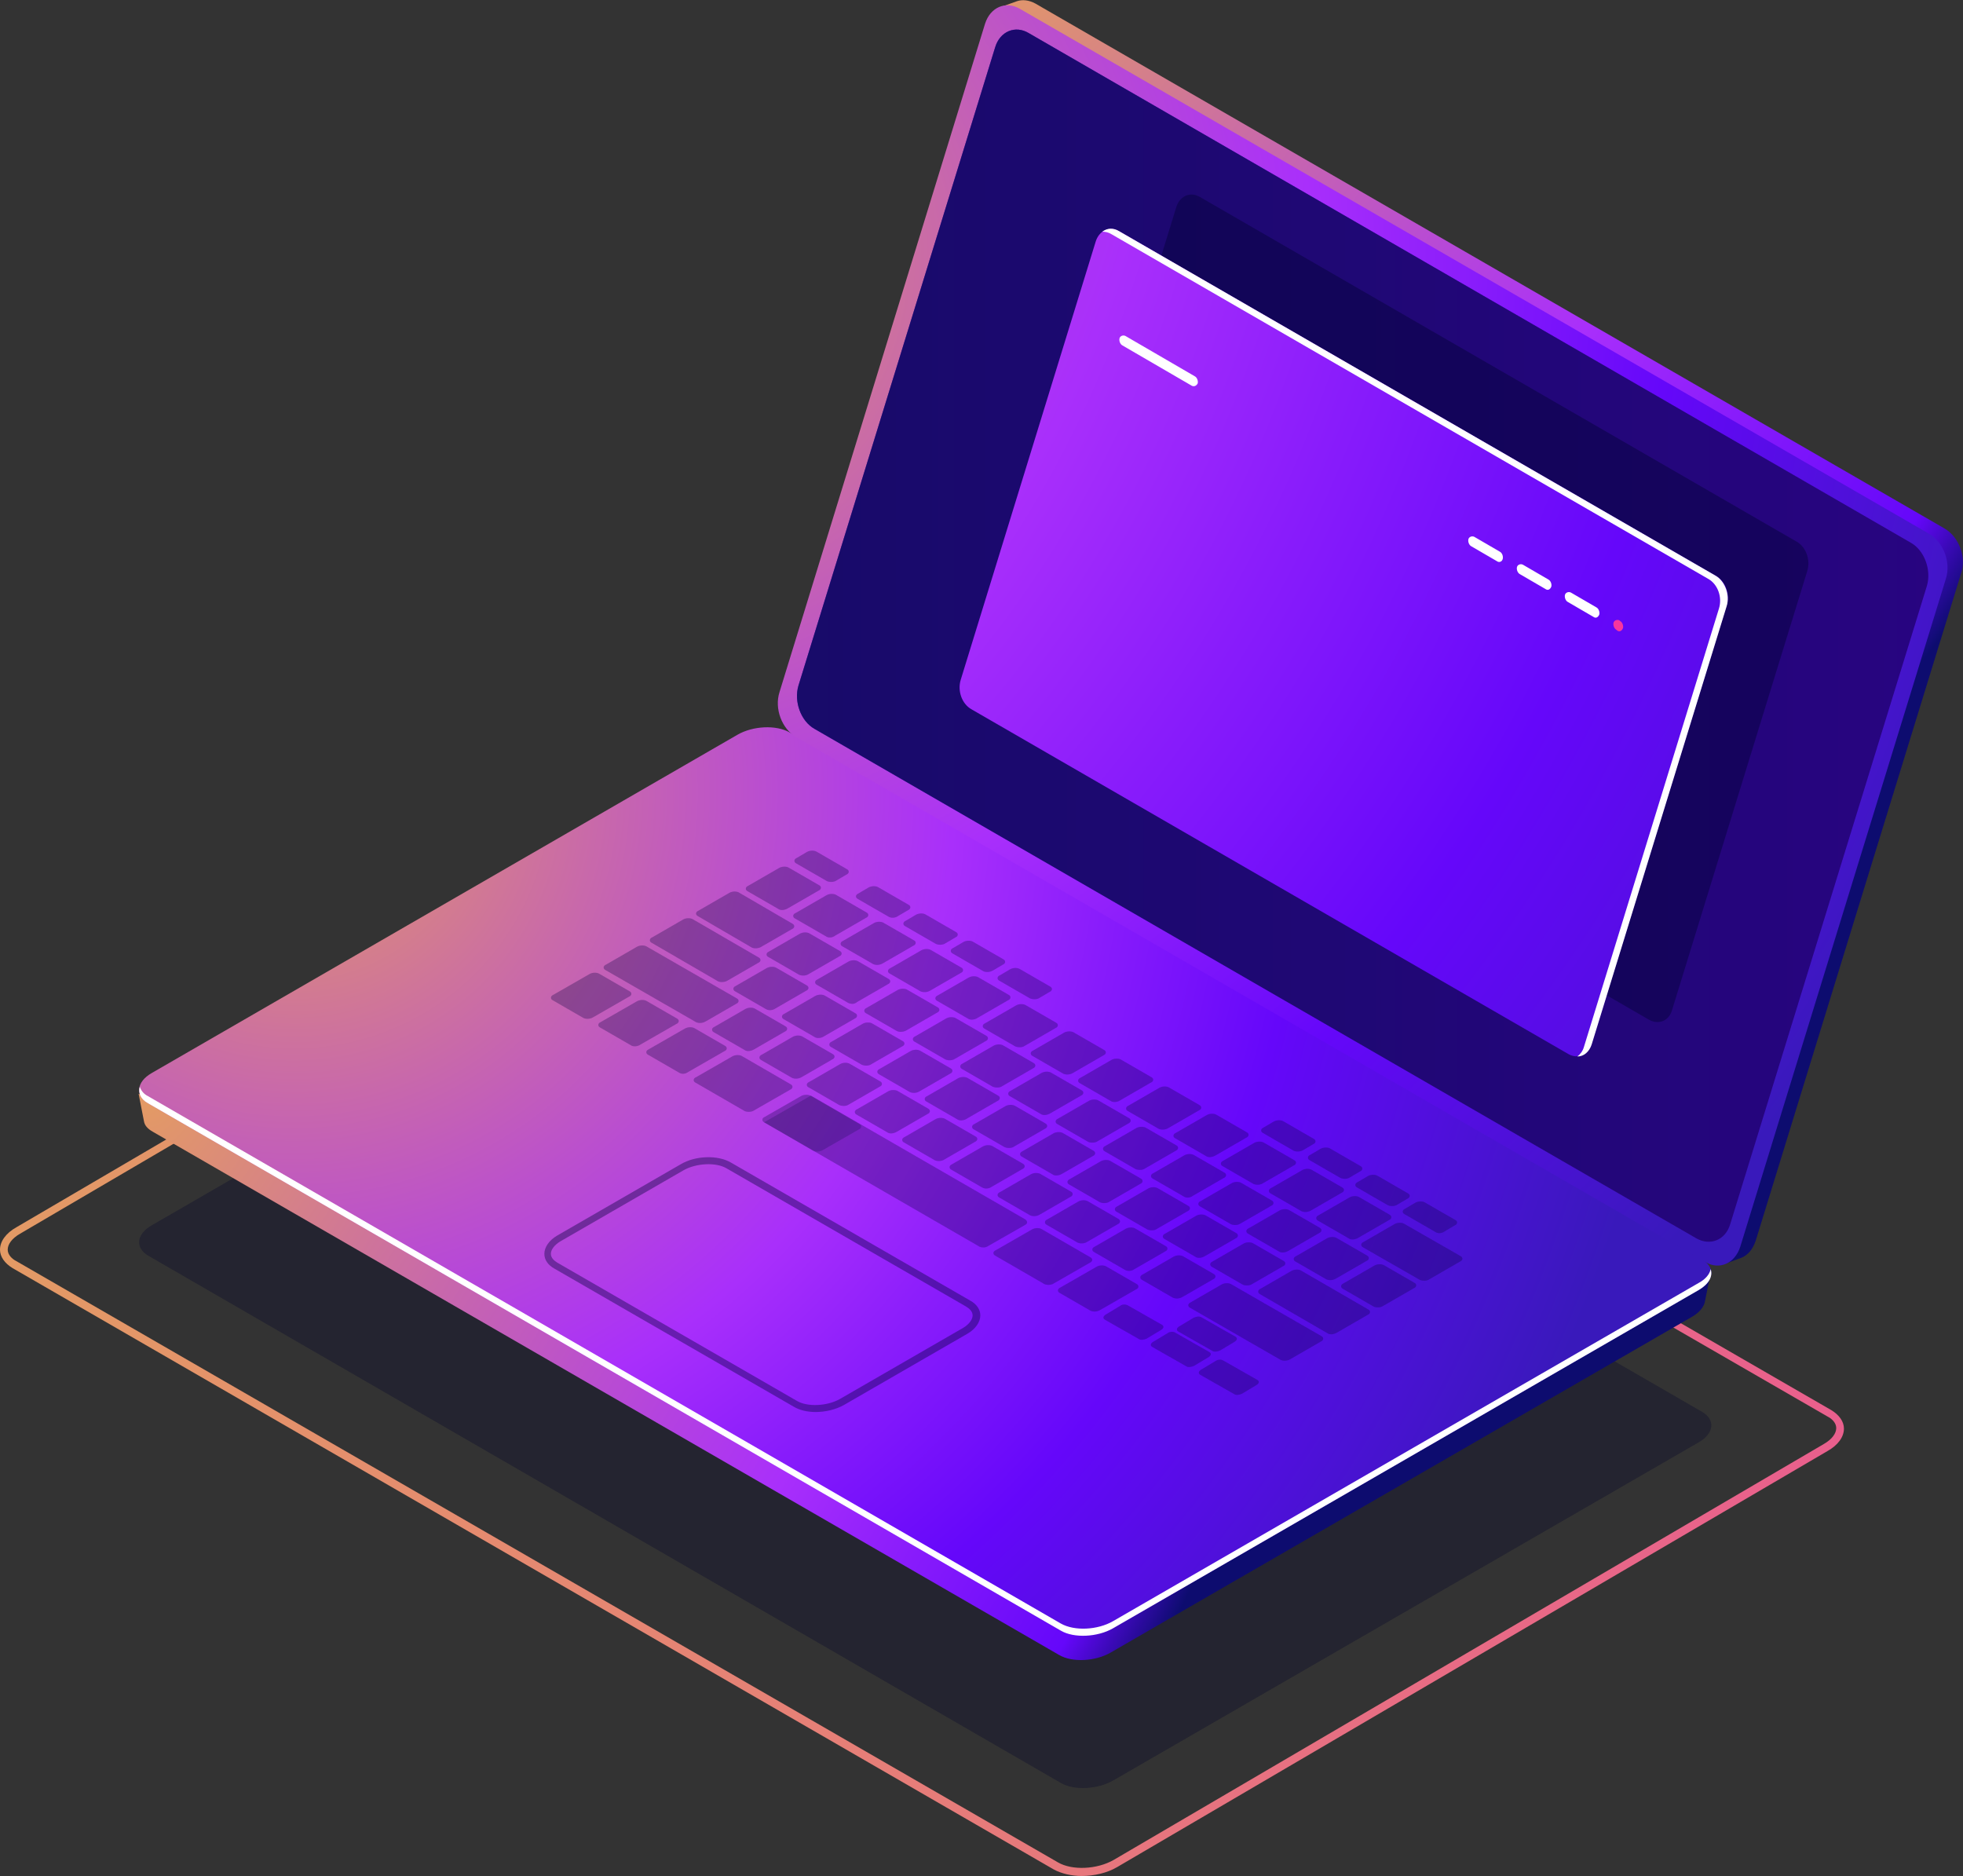 <svg width="653" height="624" viewBox="0 0 653 624" fill="none" xmlns="http://www.w3.org/2000/svg">
<rect x="0" y="0" width="653" height="624" fill="#333333" stroke="none"/>
<path opacity="0.3" d="M352.904 593.056L49.261 417.642C44.926 415.08 45.32 410.547 50.443 407.591L245.318 295.05C250.441 292.094 258.126 291.699 262.658 294.262L566.301 469.675C570.636 472.238 570.242 476.771 565.119 479.727L370.243 592.268C365.12 595.224 357.239 595.618 352.904 593.056Z" fill="#000028"/>
<path d="M359.8 624C356.451 624 353.101 623.212 350.539 621.832L4.138 421.781C1.576 420.205 0 418.037 0 415.672C0 412.912 1.97 410.153 5.517 408.182L241.772 269.822C248.077 266.274 257.338 265.88 262.855 269.034L609.257 469.084C611.818 470.661 613.394 472.829 613.394 475.194C613.394 477.953 611.424 480.713 607.877 482.684L371.623 621.044C368.273 623.015 363.938 624 359.8 624ZM253.594 269.231C250.047 269.231 246.107 270.216 243.151 271.793L6.699 410.35C3.941 411.927 2.562 413.898 2.562 415.672C2.562 417.445 4.138 418.825 5.32 419.416L351.919 619.467C356.648 622.226 364.923 621.832 370.441 618.678L606.695 480.318C609.454 478.742 610.833 476.771 610.833 474.997C610.833 473.223 609.257 471.843 608.074 471.252L261.476 271.202C259.308 269.822 256.55 269.231 253.594 269.231Z" fill="url(#paint0_linear)"/>
<path d="M646.892 175.808L344.431 1.183C342.263 3.01749e-06 340.096 -0.197 338.323 0.394L332.805 2.365L334.776 2.759C333.988 3.745 333.396 4.927 333.002 6.307L264.629 228.432C262.855 233.951 265.417 240.652 270.146 243.411L572.409 417.84C573.198 418.234 573.986 418.628 574.577 418.825L573.789 420.402L579.109 418.431C581.276 417.642 583.05 415.672 584.035 412.715L652.409 190.59C654.182 185.268 651.621 178.567 646.892 175.808Z" fill="url(#paint1_radial)"/>
<path d="M561.572 426.315L262.855 253.857C258.52 251.295 250.836 251.689 245.712 254.646L52.61 366.201L46.108 363.836L47.881 372.902C48.078 374.282 49.064 375.464 50.837 376.45L352.313 550.484C356.648 553.046 364.332 552.652 369.455 549.695L562.952 437.943C565.316 436.563 566.695 434.79 567.089 433.213L568.863 424.344L561.572 426.315Z" fill="url(#paint2_radial)"/>
<path d="M352.904 542.403L49.261 366.989C44.926 364.427 45.32 359.894 50.443 356.937L245.318 244.397C250.441 241.44 258.126 241.046 262.658 243.608L566.301 419.022C570.636 421.584 570.242 426.118 565.119 429.074L370.243 541.615C365.12 544.571 357.239 544.965 352.904 542.403Z" fill="url(#paint3_radial)"/>
<path d="M565.119 426.709L370.244 539.25C365.12 542.206 357.436 542.6 352.904 540.038L49.261 364.624C47.684 363.836 46.896 362.653 46.502 361.471C45.911 363.442 46.699 365.61 49.261 366.989L352.904 542.403C357.239 544.965 365.12 544.571 370.244 541.615L565.119 429.074C568.469 427.103 569.848 424.541 569.06 422.176C568.666 423.949 567.286 425.526 565.119 426.709Z" fill="white"/>
<g opacity="0.4">
<path opacity="0.4" d="M194.087 338.608L183.841 332.695C183.053 332.301 183.053 331.315 184.038 330.921L196.058 324.023C197.043 323.431 198.422 323.431 199.21 323.826L209.457 329.738C210.245 330.133 210.245 331.118 209.26 331.512L197.24 338.411C196.255 339.002 194.875 339.002 194.087 338.608Z" fill="#06033E"/>
<path opacity="0.4" d="M209.851 347.674L199.604 341.761C198.816 341.367 198.816 340.382 199.801 339.987L211.821 333.089C212.806 332.498 214.186 332.498 214.974 332.892L225.22 338.805C226.008 339.199 226.008 340.184 225.023 340.579L213.003 347.477C212.215 348.068 210.639 348.265 209.851 347.674Z" fill="#06033E"/>
<path opacity="0.4" d="M225.811 356.74L215.565 350.828C214.777 350.433 214.777 349.448 215.762 349.054L227.782 342.155C228.767 341.564 230.146 341.564 230.934 341.958L241.18 347.871C241.969 348.265 241.969 349.251 240.983 349.645L228.964 356.543C227.979 357.332 226.599 357.332 225.811 356.74Z" fill="#06033E"/>
<path opacity="0.4" d="M247.683 349.251L237.437 343.338C236.648 342.944 236.648 341.958 237.634 341.564L247.88 335.651C248.865 335.06 250.244 335.06 251.033 335.454L261.279 341.367C262.067 341.761 262.067 342.747 261.082 343.141L250.836 349.054C249.85 349.645 248.471 349.842 247.683 349.251Z" fill="#06033E"/>
<path opacity="0.4" d="M263.446 358.514L253.2 352.601C252.412 352.207 252.412 351.222 253.397 350.828L263.643 344.915C264.629 344.323 266.008 344.323 266.796 344.718L277.042 350.63C277.83 351.025 277.83 352.01 276.845 352.404L266.599 358.317C265.614 358.908 264.234 358.908 263.446 358.514Z" fill="#06033E"/>
<path opacity="0.4" d="M279.21 367.581L268.964 361.668C268.175 361.274 268.175 360.288 269.161 359.894L279.407 353.981C280.392 353.39 281.771 353.39 282.559 353.784L292.806 359.697C293.594 360.091 293.594 361.076 292.609 361.471L282.362 367.383C281.574 367.975 280.195 367.975 279.21 367.581Z" fill="#06033E"/>
<path opacity="0.4" d="M295.17 376.647L284.924 370.734C284.136 370.34 284.136 369.354 285.121 368.96L295.367 363.047C296.352 362.456 297.732 362.456 298.52 362.85L308.766 368.763C309.554 369.157 309.554 370.143 308.569 370.537L298.323 376.45C297.338 377.041 295.958 377.238 295.17 376.647Z" fill="#06033E"/>
<path opacity="0.4" d="M310.934 385.91L300.687 379.997C299.899 379.603 299.899 378.618 300.884 378.224L311.131 372.311C312.116 371.72 313.495 371.72 314.283 372.114L324.53 378.027C325.318 378.421 325.318 379.406 324.333 379.8L314.086 385.713C313.298 386.304 311.722 386.304 310.934 385.91Z" fill="#06033E"/>
<path opacity="0.4" d="M326.697 394.977L316.451 389.064C315.663 388.67 315.663 387.684 316.648 387.29L326.894 381.377C327.879 380.786 329.259 380.786 330.047 381.18L340.293 387.093C341.081 387.487 341.081 388.473 340.096 388.867L329.85 394.78C329.062 395.371 327.682 395.568 326.697 394.977Z" fill="#06033E"/>
<path opacity="0.4" d="M342.657 404.24L332.411 398.327C331.623 397.933 331.623 396.948 332.608 396.553L342.855 390.641C343.84 390.049 345.219 390.049 346.007 390.443L356.253 396.356C357.042 396.751 357.042 397.736 356.056 398.13L345.81 404.043C344.825 404.634 343.446 404.634 342.657 404.24Z" fill="#06033E"/>
<path opacity="0.4" d="M358.421 413.306L348.175 407.394C347.387 406.999 347.387 406.014 348.372 405.62L358.618 399.707C359.603 399.116 360.983 399.116 361.771 399.51L372.017 405.423C372.805 405.817 372.805 406.802 371.82 407.196L361.574 413.109C360.785 413.701 359.209 413.701 358.421 413.306Z" fill="#06033E"/>
<path opacity="0.4" d="M374.184 422.373L363.938 416.46C363.15 416.066 363.15 415.08 364.135 414.686L374.381 408.773C375.367 408.182 376.746 408.182 377.534 408.576L387.78 414.489C388.569 414.883 388.569 415.869 387.583 416.263L377.337 422.176C376.549 422.767 375.17 422.964 374.184 422.373Z" fill="#06033E"/>
<path opacity="0.4" d="M390.145 431.636L379.899 425.723C379.11 425.329 379.11 424.344 380.096 423.949L390.342 418.037C391.327 417.445 392.706 417.445 393.495 417.84L403.741 423.752C404.529 424.147 404.529 425.132 403.544 425.526L393.298 431.439C392.312 432.03 390.933 432.03 390.145 431.636Z" fill="#06033E"/>
<path opacity="0.4" d="M270.934 344.915L260.688 339.002C259.9 338.608 259.9 337.622 260.885 337.228L271.131 331.315C272.116 330.724 273.496 330.724 274.284 331.118L284.53 337.031C285.318 337.425 285.318 338.411 284.333 338.805L274.087 344.718C273.299 345.309 271.722 345.506 270.934 344.915Z" fill="#06033E"/>
<path opacity="0.4" d="M254.776 335.651L244.53 329.738C243.742 329.344 243.742 328.359 244.727 327.965L254.973 322.052C255.959 321.461 257.338 321.461 258.126 321.855L268.372 327.768C269.161 328.162 269.161 329.147 268.175 329.541L257.929 335.454C257.141 336.045 255.762 336.243 254.776 335.651Z" fill="#06033E"/>
<path opacity="0.4" d="M238.816 326.388L216.747 313.577C215.959 313.183 215.959 312.197 216.944 311.803L227.19 305.89C228.176 305.299 229.555 305.299 230.343 305.693L252.412 318.504C253.2 318.898 253.2 319.884 252.215 320.278L241.969 326.191C240.983 326.782 239.604 326.782 238.816 326.388Z" fill="#06033E"/>
<path opacity="0.4" d="M250.047 315.154L232.116 304.708C231.328 304.313 231.328 303.328 232.314 302.934L242.56 297.021C243.545 296.43 244.924 296.43 245.712 296.824L263.643 307.27C264.432 307.664 264.431 308.649 263.446 309.044L253.2 314.956C252.215 315.548 250.836 315.548 250.047 315.154Z" fill="#06033E"/>
<path opacity="0.4" d="M286.697 354.178L276.451 348.265C275.663 347.871 275.663 346.886 276.648 346.491L286.894 340.579C287.88 339.987 289.259 339.987 290.047 340.382L300.293 346.294C301.082 346.689 301.082 347.674 300.096 348.068L289.85 353.981C289.062 354.572 287.683 354.572 286.697 354.178Z" fill="#06033E"/>
<path opacity="0.4" d="M302.658 363.244L292.412 357.332C291.623 356.937 291.623 355.952 292.609 355.558L302.855 349.645C303.84 349.054 305.219 349.054 306.008 349.448L316.254 355.361C317.042 355.755 317.042 356.74 316.057 357.135L305.811 363.047C304.825 363.639 303.446 363.639 302.658 363.244Z" fill="#06033E"/>
<path opacity="0.4" d="M318.421 372.311L308.175 366.398C307.387 366.004 307.387 365.018 308.372 364.624L318.618 358.711C319.603 358.12 320.983 358.12 321.771 358.514L332.017 364.427C332.805 364.821 332.805 365.807 331.82 366.201L321.574 372.114C320.786 372.705 319.209 372.902 318.421 372.311Z" fill="#06033E"/>
<path opacity="0.4" d="M334.185 381.574L323.938 375.661C323.15 375.267 323.15 374.282 324.136 373.888L334.382 367.975C335.367 367.383 336.746 367.383 337.534 367.778L347.781 373.691C348.569 374.085 348.569 375.07 347.584 375.464L337.337 381.377C336.549 381.968 335.17 381.968 334.185 381.574Z" fill="#06033E"/>
<path opacity="0.4" d="M350.145 390.641L339.899 384.728C339.111 384.334 339.111 383.348 340.096 382.954L350.342 377.041C351.327 376.45 352.707 376.45 353.495 376.844L363.741 382.757C364.529 383.151 364.529 384.136 363.544 384.531L353.298 390.443C352.313 391.035 350.933 391.232 350.145 390.641Z" fill="#06033E"/>
<path opacity="0.4" d="M365.909 399.904L355.662 393.991C354.874 393.597 354.874 392.611 355.859 392.217L366.106 386.304C367.091 385.713 368.47 385.713 369.258 386.107L379.505 392.02C380.293 392.414 380.293 393.4 379.307 393.794L369.061 399.707C368.273 400.298 366.697 400.298 365.909 399.904Z" fill="#06033E"/>
<path opacity="0.4" d="M381.672 408.97L371.426 403.057C370.638 402.663 370.638 401.678 371.623 401.284L381.869 395.371C382.854 394.78 384.234 394.78 385.022 395.174L395.268 401.087C396.056 401.481 396.056 402.466 395.071 402.86L384.825 408.773C384.037 409.364 382.657 409.364 381.672 408.97Z" fill="#06033E"/>
<path opacity="0.4" d="M397.632 418.037L387.386 412.124C386.598 411.73 386.598 410.744 387.583 410.35L397.83 404.437C398.815 403.846 400.194 403.846 400.982 404.24L411.228 410.153C412.017 410.547 412.017 411.533 411.031 411.927L400.785 417.84C399.8 418.431 398.421 418.628 397.632 418.037Z" fill="#06033E"/>
<path opacity="0.4" d="M413.396 427.3L403.15 421.387C402.362 420.993 402.362 420.008 403.347 419.613L413.593 413.701C414.578 413.109 415.958 413.109 416.746 413.503L426.992 419.416C427.78 419.811 427.78 420.796 426.795 421.19L416.549 427.103C415.76 427.694 414.184 427.694 413.396 427.3Z" fill="#06033E"/>
<path opacity="0.4" d="M441.573 443.462L419.11 430.454C418.322 430.059 418.322 429.074 419.307 428.68L429.553 422.767C430.539 422.176 431.918 422.176 432.706 422.57L455.169 435.578C455.957 435.972 455.957 436.958 454.972 437.352L444.726 443.265C443.74 443.856 442.361 444.053 441.573 443.462Z" fill="#06033E"/>
<path opacity="0.4" d="M472.312 425.723L453.396 414.883C452.607 414.489 452.607 413.503 453.593 413.109L463.839 407.196C464.824 406.605 466.203 406.605 466.992 406.999L485.908 417.84C486.696 418.234 486.696 419.219 485.711 419.613L475.464 425.526C474.676 426.117 473.297 426.118 472.312 425.723Z" fill="#06033E"/>
<path opacity="0.4" d="M314.48 352.404L304.234 346.491C303.446 346.097 303.446 345.112 304.431 344.718L314.677 338.805C315.663 338.214 317.042 338.214 317.83 338.608L328.076 344.521C328.865 344.915 328.865 345.9 327.879 346.294L317.633 352.207C316.845 352.798 315.269 352.799 314.48 352.404Z" fill="#06033E"/>
<path opacity="0.4" d="M298.323 342.944L288.077 337.031C287.289 336.637 287.289 335.651 288.274 335.257L298.52 329.344C299.505 328.753 300.884 328.753 301.673 329.147L311.919 335.06C312.707 335.454 312.707 336.44 311.722 336.834L301.476 342.747C300.49 343.338 299.111 343.338 298.323 342.944Z" fill="#06033E"/>
<path opacity="0.4" d="M281.968 333.483L271.722 327.57C270.934 327.176 270.934 326.191 271.919 325.797L282.165 319.884C283.151 319.292 284.53 319.292 285.318 319.687L295.564 325.599C296.352 325.994 296.352 326.979 295.367 327.373L285.121 333.286C284.333 334.075 282.954 334.075 281.968 333.483Z" fill="#06033E"/>
<path opacity="0.4" d="M265.811 324.22L255.565 318.307C254.776 317.913 254.776 316.927 255.762 316.533L266.008 310.62C266.993 310.029 268.372 310.029 269.161 310.423L279.407 316.336C280.195 316.73 280.195 317.716 279.21 318.11L268.963 324.023C268.175 324.614 266.599 324.614 265.811 324.22Z" fill="#06033E"/>
<path opacity="0.4" d="M330.244 361.471L319.998 355.558C319.209 355.164 319.209 354.178 320.195 353.784L330.441 347.871C331.426 347.28 332.805 347.28 333.594 347.674L343.84 353.587C344.628 353.981 344.628 354.967 343.643 355.361L333.397 361.274C332.608 361.865 331.229 361.865 330.244 361.471Z" fill="#06033E"/>
<path opacity="0.4" d="M346.204 370.537L335.958 364.624C335.17 364.23 335.17 363.244 336.155 362.85L346.401 356.937C347.387 356.346 348.766 356.346 349.554 356.74L359.8 362.653C360.588 363.047 360.588 364.033 359.603 364.427L349.357 370.34C348.372 370.931 346.992 371.128 346.204 370.537Z" fill="#06033E"/>
<path opacity="0.4" d="M361.968 379.8L351.722 373.888C350.933 373.493 350.933 372.508 351.919 372.114L362.165 366.201C363.15 365.61 364.529 365.61 365.317 366.004L375.564 371.917C376.352 372.311 376.352 373.296 375.367 373.69L365.12 379.603C364.332 380.195 362.756 380.195 361.968 379.8Z" fill="#06033E"/>
<path opacity="0.4" d="M377.731 388.867L367.485 382.954C366.697 382.56 366.697 381.574 367.682 381.18L377.928 375.267C378.913 374.676 380.293 374.676 381.081 375.07L391.327 380.983C392.115 381.377 392.115 382.363 391.13 382.757L380.884 388.67C380.096 389.261 378.716 389.261 377.731 388.867Z" fill="#06033E"/>
<path opacity="0.4" d="M393.692 397.933L383.445 392.02C382.657 391.626 382.657 390.641 383.642 390.246L393.889 384.334C394.874 383.742 396.253 383.742 397.041 384.136L407.288 390.049C408.076 390.443 408.076 391.429 407.091 391.823L396.844 397.736C395.859 398.524 394.48 398.524 393.692 397.933Z" fill="#06033E"/>
<path opacity="0.4" d="M409.455 407.196L399.209 401.284C398.421 400.889 398.421 399.904 399.406 399.51L409.652 393.597C410.637 393.006 412.017 393.006 412.805 393.4L423.051 399.313C423.839 399.707 423.839 400.692 422.854 401.087L412.608 406.999C411.82 407.591 410.243 407.591 409.455 407.196Z" fill="#06033E"/>
<path opacity="0.4" d="M425.416 416.263L415.169 410.35C414.381 409.956 414.381 408.97 415.366 408.576L425.613 402.663C426.598 402.072 427.977 402.072 428.765 402.466L439.011 408.379C439.8 408.773 439.8 409.759 438.814 410.153L428.568 416.066C427.583 416.657 426.204 416.854 425.416 416.263Z" fill="#06033E"/>
<path opacity="0.4" d="M441.179 425.526L430.933 419.613C430.145 419.219 430.145 418.234 431.13 417.84L441.376 411.927C442.361 411.335 443.741 411.335 444.529 411.73L454.775 417.642C455.563 418.037 455.563 419.022 454.578 419.416L444.332 425.329C443.346 425.92 441.967 425.92 441.179 425.526Z" fill="#06033E"/>
<path opacity="0.4" d="M456.942 434.593L446.696 428.68C445.908 428.286 445.908 427.3 446.893 426.906L457.139 420.993C458.125 420.402 459.504 420.402 460.292 420.796L470.538 426.709C471.327 427.103 471.327 428.088 470.341 428.483L460.095 434.395C459.307 434.987 457.731 434.987 456.942 434.593Z" fill="#06033E"/>
<path opacity="0.4" d="M306.205 329.738L295.958 323.826C295.17 323.431 295.17 322.446 296.155 322.052L306.402 316.139C307.387 315.548 308.766 315.548 309.554 315.942L319.801 321.855C320.589 322.249 320.589 323.234 319.604 323.629L309.357 329.541C308.372 330.133 306.993 330.133 306.205 329.738Z" fill="#06033E"/>
<path opacity="0.4" d="M290.441 320.672L280.195 314.759C279.407 314.365 279.407 313.38 280.392 312.985L290.638 307.073C291.623 306.481 293.003 306.481 293.791 306.876L304.037 312.788C304.825 313.183 304.825 314.168 303.84 314.562L293.594 320.475C292.609 321.066 291.229 321.066 290.441 320.672Z" fill="#06033E"/>
<path opacity="0.4" d="M274.678 311.409L264.432 305.496C263.643 305.102 263.643 304.116 264.629 303.722L274.875 297.809C275.86 297.218 277.239 297.218 278.028 297.612L288.274 303.525C289.062 303.919 289.062 304.905 288.077 305.299L277.83 311.212C276.845 312 275.466 312 274.678 311.409Z" fill="#06033E"/>
<path opacity="0.4" d="M258.914 302.342L248.668 296.43C247.88 296.035 247.88 295.05 248.865 294.656L259.111 288.743C260.097 288.152 261.476 288.152 262.264 288.546L272.51 294.459C273.298 294.853 273.298 295.838 272.313 296.233L262.067 302.145C261.082 302.737 259.702 302.934 258.914 302.342Z" fill="#06033E"/>
<path opacity="0.4" d="M275.072 293.079L264.826 287.166C264.037 286.772 264.037 285.786 265.023 285.392L268.372 283.421C269.358 282.83 270.737 282.83 271.525 283.224L281.771 289.137C282.559 289.531 282.559 290.517 281.574 290.911L278.224 292.882C277.436 293.473 275.86 293.473 275.072 293.079Z" fill="#06033E"/>
<path opacity="0.4" d="M295.564 304.905L285.318 298.992C284.53 298.598 284.53 297.612 285.515 297.218L288.865 295.247C289.85 294.656 291.229 294.656 292.018 295.05L302.264 300.963C303.052 301.357 303.052 302.342 302.067 302.737L298.717 304.708C297.929 305.299 296.55 305.496 295.564 304.905Z" fill="#06033E"/>
<path opacity="0.4" d="M311.328 313.971L301.082 308.058C300.293 307.664 300.293 306.678 301.279 306.284L304.628 304.313C305.613 303.722 306.993 303.722 307.781 304.116L318.027 310.029C318.815 310.423 318.815 311.409 317.83 311.803L314.48 313.774C313.692 314.365 312.116 314.365 311.328 313.971Z" fill="#06033E"/>
<path opacity="0.4" d="M327.091 323.037L316.845 317.124C316.057 316.73 316.057 315.745 317.042 315.351L320.392 313.38C321.377 312.788 322.756 312.788 323.544 313.183L333.791 319.095C334.579 319.49 334.579 320.475 333.594 320.869L330.244 322.84C329.259 323.431 327.879 323.431 327.091 323.037Z" fill="#06033E"/>
<path opacity="0.4" d="M342.658 332.104L332.411 326.191C331.623 325.797 331.623 324.811 332.608 324.417L335.958 322.446C336.943 321.855 338.323 321.855 339.111 322.249L349.357 328.162C350.145 328.556 350.145 329.541 349.16 329.936L345.81 331.907C345.022 332.498 343.643 332.498 342.658 332.104Z" fill="#06033E"/>
<path opacity="0.4" d="M430.342 382.757L420.095 376.844C419.307 376.45 419.307 375.464 420.292 375.07L423.642 373.099C424.627 372.508 426.007 372.508 426.795 372.902L437.041 378.815C437.829 379.209 437.829 380.195 436.844 380.589L433.494 382.56C432.509 383.151 431.13 383.151 430.342 382.757Z" fill="#06033E"/>
<path opacity="0.4" d="M445.908 391.823L435.662 385.91C434.874 385.516 434.874 384.531 435.859 384.136L439.209 382.166C440.194 381.574 441.573 381.574 442.361 381.968L452.607 387.881C453.396 388.275 453.396 389.261 452.41 389.655L449.061 391.626C448.272 392.217 446.893 392.217 445.908 391.823Z" fill="#06033E"/>
<path opacity="0.4" d="M461.671 400.889L451.425 394.977C450.637 394.582 450.637 393.597 451.622 393.203L454.972 391.232C455.957 390.641 457.337 390.641 458.125 391.035L468.371 396.948C469.159 397.342 469.159 398.327 468.174 398.721L464.824 400.692C464.036 401.284 462.46 401.284 461.671 400.889Z" fill="#06033E"/>
<path opacity="0.4" d="M477.435 409.759L467.189 403.846C466.4 403.452 466.4 402.466 467.386 402.072L470.735 400.101C471.721 399.51 473.1 399.51 473.888 399.904L484.134 405.817C484.923 406.211 484.923 407.196 483.937 407.591L480.588 409.562C479.602 410.35 478.223 410.35 477.435 409.759Z" fill="#06033E"/>
<path opacity="0.4" d="M321.968 338.805L311.722 332.892C310.934 332.498 310.934 331.512 311.919 331.118L322.165 325.205C323.15 324.614 324.53 324.614 325.318 325.008L335.564 330.921C336.352 331.315 336.352 332.301 335.367 332.695L325.121 338.608C324.333 339.199 322.756 339.396 321.968 338.805Z" fill="#06033E"/>
<path opacity="0.4" d="M337.731 348.068L327.485 342.155C326.697 341.761 326.697 340.776 327.682 340.382L337.929 334.469C338.914 333.877 340.293 333.878 341.081 334.272L351.327 340.185C352.116 340.579 352.116 341.564 351.13 341.958L340.884 347.871C340.096 348.462 338.717 348.462 337.731 348.068Z" fill="#06033E"/>
<path opacity="0.4" d="M353.692 357.135L343.446 351.222C342.658 350.828 342.658 349.842 343.643 349.448L353.889 343.535C354.874 342.944 356.253 342.944 357.042 343.338L367.288 349.251C368.076 349.645 368.076 350.63 367.091 351.025L356.845 356.937C355.859 357.529 354.48 357.529 353.692 357.135Z" fill="#06033E"/>
<path opacity="0.4" d="M369.455 366.201L359.209 360.288C358.421 359.894 358.421 358.908 359.406 358.514L369.652 352.601C370.638 352.01 372.017 352.01 372.805 352.404L383.051 358.317C383.84 358.711 383.84 359.697 382.854 360.091L372.608 366.004C371.82 366.595 370.244 366.792 369.455 366.201Z" fill="#06033E"/>
<path opacity="0.4" d="M385.416 375.464L375.17 369.551C374.381 369.157 374.381 368.172 375.367 367.778L385.613 361.865C386.598 361.274 387.977 361.274 388.766 361.668L399.012 367.581C399.8 367.975 399.8 368.96 398.815 369.354L388.568 375.267C387.583 375.858 386.204 375.858 385.416 375.464Z" fill="#06033E"/>
<path opacity="0.4" d="M401.179 384.531L390.933 378.618C390.145 378.224 390.145 377.238 391.13 376.844L401.376 370.931C402.362 370.34 403.741 370.34 404.529 370.734L414.775 376.647C415.563 377.041 415.563 378.027 414.578 378.421L404.332 384.334C403.347 384.925 401.967 385.122 401.179 384.531Z" fill="#06033E"/>
<path opacity="0.4" d="M416.943 393.794L406.696 387.881C405.908 387.487 405.908 386.502 406.894 386.107L417.14 380.195C418.125 379.603 419.504 379.603 420.292 379.997L430.539 385.91C431.327 386.305 431.327 387.29 430.342 387.684L420.095 393.597C419.307 394.188 417.731 394.188 416.943 393.794Z" fill="#06033E"/>
<path opacity="0.4" d="M432.903 402.86L422.657 396.948C421.869 396.553 421.869 395.568 422.854 395.174L433.1 389.261C434.085 388.67 435.465 388.67 436.253 389.064L446.499 394.977C447.287 395.371 447.287 396.356 446.302 396.75L436.056 402.663C435.071 403.255 433.691 403.255 432.903 402.86Z" fill="#06033E"/>
<path opacity="0.4" d="M448.667 411.927L438.42 406.014C437.632 405.62 437.632 404.634 438.617 404.24L448.864 398.327C449.849 397.736 451.228 397.736 452.016 398.13L462.263 404.043C463.051 404.437 463.051 405.423 462.066 405.817L451.819 411.73C450.834 412.321 449.455 412.518 448.667 411.927Z" fill="#06033E"/>
<path opacity="0.4" d="M231.525 339.987L201.378 322.643C200.59 322.249 200.59 321.263 201.575 320.869L211.821 314.956C212.806 314.365 214.186 314.365 214.974 314.759L245.121 332.104C245.909 332.498 245.909 333.483 244.924 333.877L234.678 339.79C233.693 340.382 232.314 340.382 231.525 339.987Z" fill="#06033E"/>
<path opacity="0.4" d="M426.007 452.331L395.859 434.987C395.071 434.593 395.071 433.607 396.056 433.213L406.302 427.3C407.288 426.709 408.667 426.709 409.455 427.103L439.603 444.447C440.391 444.841 440.391 445.827 439.406 446.221L429.159 452.134C428.174 452.725 426.795 452.725 426.007 452.331Z" fill="#06033E"/>
<path opacity="0.4" d="M362.756 435.972L352.51 430.059C351.721 429.665 351.721 428.68 352.707 428.286L364.726 421.387C365.712 420.796 367.091 420.796 367.879 421.19L378.125 427.103C378.913 427.497 378.913 428.483 377.928 428.877L365.909 435.775C364.923 436.366 363.544 436.366 362.756 435.972Z" fill="#06033E"/>
<path opacity="0.4" d="M247.683 369.551L231.328 360.091C230.54 359.697 230.54 358.711 231.525 358.317L243.545 351.419C244.53 350.828 245.909 350.828 246.698 351.222L263.052 360.682C263.84 361.076 263.84 362.062 262.855 362.456L250.836 369.354C250.047 369.946 248.471 369.946 247.683 369.551Z" fill="#06033E"/>
<path opacity="0.4" d="M347.387 427.103L331.032 417.642C330.244 417.248 330.244 416.263 331.229 415.869L343.249 408.97C344.234 408.379 345.613 408.379 346.401 408.773L362.756 418.234C363.544 418.628 363.544 419.613 362.559 420.008L350.539 426.906C349.751 427.497 348.175 427.497 347.387 427.103Z" fill="#06033E"/>
<path opacity="0.4" d="M270.54 382.757L254.185 373.296C253.397 372.902 253.397 371.917 254.382 371.522L266.402 364.624C267.387 364.033 268.766 364.033 269.555 364.427L285.909 373.888C286.697 374.282 286.697 375.267 285.712 375.661L273.693 382.56C272.707 383.151 271.328 383.151 270.54 382.757Z" fill="#06033E"/>
<path opacity="0.4" d="M269.752 364.427L341.081 405.62C341.869 406.211 341.869 406.999 341.081 407.394L328.667 414.489C327.879 415.08 326.303 415.08 325.515 414.489L254.185 373.296L269.752 364.427Z" fill="#06033E"/>
<path opacity="0.4" d="M406.893 452.528L418.322 459.032C418.913 459.426 418.913 460.018 418.125 460.609L413.199 463.565C412.411 463.96 411.228 464.157 410.637 463.762L399.209 457.258C398.618 456.864 398.618 456.273 399.406 455.682L404.332 452.725C405.12 452.134 406.302 452.134 406.893 452.528Z" fill="#06033E"/>
<path opacity="0.4" d="M390.933 443.265L402.362 449.769C402.953 450.163 402.953 450.754 402.165 451.346L397.238 454.302C396.45 454.696 395.268 454.893 394.677 454.499L383.248 447.995C382.657 447.601 382.657 447.009 383.445 446.418L388.372 443.462C389.16 442.87 390.342 442.87 390.933 443.265Z" fill="#06033E"/>
<path opacity="0.4" d="M375.17 434.198L386.598 440.702C387.189 441.097 387.189 441.688 386.401 442.279L381.475 445.236C380.687 445.63 379.505 445.827 378.913 445.433L367.485 438.929C366.894 438.534 366.894 437.943 367.682 437.352L372.608 434.395C373.199 433.804 374.381 433.804 375.17 434.198Z" fill="#06033E"/>
<path opacity="0.4" d="M399.603 438.14L411.031 444.644C411.623 445.039 411.623 445.63 410.834 446.221L405.908 449.178C405.12 449.572 403.938 449.769 403.347 449.375L391.918 442.871C391.327 442.476 391.327 441.885 392.115 441.294L397.041 438.337C397.83 437.943 399.012 437.746 399.603 438.14Z" fill="#06033E"/>
</g>
<g opacity="0.4">
<path opacity="0.4" d="M194.087 338.608L183.841 332.695C183.053 332.301 183.053 331.315 184.038 330.921L196.058 324.023C197.043 323.431 198.422 323.431 199.21 323.826L209.457 329.738C210.245 330.133 210.245 331.118 209.26 331.512L197.24 338.411C196.255 339.002 194.875 339.002 194.087 338.608Z" fill="#06033E"/>
<path opacity="0.4" d="M209.851 347.674L199.604 341.761C198.816 341.367 198.816 340.382 199.801 339.987L211.821 333.089C212.806 332.498 214.186 332.498 214.974 332.892L225.22 338.805C226.008 339.199 226.008 340.184 225.023 340.579L213.003 347.477C212.215 348.068 210.639 348.265 209.851 347.674Z" fill="#06033E"/>
<path opacity="0.4" d="M225.811 356.74L215.565 350.828C214.777 350.433 214.777 349.448 215.762 349.054L227.782 342.155C228.767 341.564 230.146 341.564 230.934 341.958L241.18 347.871C241.969 348.265 241.969 349.251 240.983 349.645L228.964 356.543C227.979 357.332 226.599 357.332 225.811 356.74Z" fill="#06033E"/>
<path opacity="0.4" d="M247.683 349.251L237.437 343.338C236.648 342.944 236.648 341.958 237.634 341.564L247.88 335.651C248.865 335.06 250.244 335.06 251.033 335.454L261.279 341.367C262.067 341.761 262.067 342.747 261.082 343.141L250.836 349.054C249.85 349.645 248.471 349.842 247.683 349.251Z" fill="#06033E"/>
<path opacity="0.4" d="M263.446 358.514L253.2 352.601C252.412 352.207 252.412 351.222 253.397 350.828L263.643 344.915C264.629 344.323 266.008 344.323 266.796 344.718L277.042 350.63C277.83 351.025 277.83 352.01 276.845 352.404L266.599 358.317C265.614 358.908 264.234 358.908 263.446 358.514Z" fill="#06033E"/>
<path opacity="0.4" d="M279.21 367.581L268.964 361.668C268.175 361.274 268.175 360.288 269.161 359.894L279.407 353.981C280.392 353.39 281.771 353.39 282.559 353.784L292.806 359.697C293.594 360.091 293.594 361.076 292.609 361.471L282.362 367.383C281.574 367.975 280.195 367.975 279.21 367.581Z" fill="#06033E"/>
<path opacity="0.4" d="M295.17 376.647L284.924 370.734C284.136 370.34 284.136 369.354 285.121 368.96L295.367 363.047C296.352 362.456 297.732 362.456 298.52 362.85L308.766 368.763C309.554 369.157 309.554 370.143 308.569 370.537L298.323 376.45C297.338 377.041 295.958 377.238 295.17 376.647Z" fill="#06033E"/>
<path opacity="0.4" d="M310.934 385.91L300.687 379.997C299.899 379.603 299.899 378.618 300.884 378.224L311.131 372.311C312.116 371.72 313.495 371.72 314.283 372.114L324.53 378.027C325.318 378.421 325.318 379.406 324.333 379.8L314.086 385.713C313.298 386.304 311.722 386.304 310.934 385.91Z" fill="#06033E"/>
<path opacity="0.4" d="M326.697 394.977L316.451 389.064C315.663 388.67 315.663 387.684 316.648 387.29L326.894 381.377C327.879 380.786 329.259 380.786 330.047 381.18L340.293 387.093C341.081 387.487 341.081 388.473 340.096 388.867L329.85 394.78C329.062 395.371 327.682 395.568 326.697 394.977Z" fill="#06033E"/>
<path opacity="0.4" d="M342.657 404.24L332.411 398.327C331.623 397.933 331.623 396.948 332.608 396.553L342.855 390.641C343.84 390.049 345.219 390.049 346.007 390.443L356.253 396.356C357.042 396.751 357.042 397.736 356.056 398.13L345.81 404.043C344.825 404.634 343.446 404.634 342.657 404.24Z" fill="#06033E"/>
<path opacity="0.4" d="M358.421 413.306L348.175 407.394C347.387 406.999 347.387 406.014 348.372 405.62L358.618 399.707C359.603 399.116 360.983 399.116 361.771 399.51L372.017 405.423C372.805 405.817 372.805 406.802 371.82 407.196L361.574 413.109C360.785 413.701 359.209 413.701 358.421 413.306Z" fill="#06033E"/>
<path opacity="0.4" d="M374.184 422.373L363.938 416.46C363.15 416.066 363.15 415.08 364.135 414.686L374.381 408.773C375.367 408.182 376.746 408.182 377.534 408.576L387.78 414.489C388.569 414.883 388.569 415.869 387.583 416.263L377.337 422.176C376.549 422.767 375.17 422.964 374.184 422.373Z" fill="#06033E"/>
<path opacity="0.4" d="M390.145 431.636L379.899 425.723C379.11 425.329 379.11 424.344 380.096 423.949L390.342 418.037C391.327 417.445 392.706 417.445 393.495 417.84L403.741 423.752C404.529 424.147 404.529 425.132 403.544 425.526L393.298 431.439C392.312 432.03 390.933 432.03 390.145 431.636Z" fill="#06033E"/>
<path opacity="0.4" d="M270.934 344.915L260.688 339.002C259.9 338.608 259.9 337.622 260.885 337.228L271.131 331.315C272.116 330.724 273.496 330.724 274.284 331.118L284.53 337.031C285.318 337.425 285.318 338.411 284.333 338.805L274.087 344.718C273.299 345.309 271.722 345.506 270.934 344.915Z" fill="#06033E"/>
<path opacity="0.4" d="M254.776 335.651L244.53 329.738C243.742 329.344 243.742 328.359 244.727 327.965L254.973 322.052C255.959 321.461 257.338 321.461 258.126 321.855L268.372 327.768C269.161 328.162 269.161 329.147 268.175 329.541L257.929 335.454C257.141 336.045 255.762 336.243 254.776 335.651Z" fill="#06033E"/>
<path opacity="0.4" d="M238.816 326.388L216.747 313.577C215.959 313.183 215.959 312.197 216.944 311.803L227.19 305.89C228.176 305.299 229.555 305.299 230.343 305.693L252.412 318.504C253.2 318.898 253.2 319.884 252.215 320.278L241.969 326.191C240.983 326.782 239.604 326.782 238.816 326.388Z" fill="#06033E"/>
<path opacity="0.4" d="M250.047 315.154L232.116 304.708C231.328 304.313 231.328 303.328 232.314 302.934L242.56 297.021C243.545 296.43 244.924 296.43 245.712 296.824L263.643 307.27C264.432 307.664 264.431 308.649 263.446 309.044L253.2 314.956C252.215 315.548 250.836 315.548 250.047 315.154Z" fill="#06033E"/>
<path opacity="0.4" d="M286.697 354.178L276.451 348.265C275.663 347.871 275.663 346.886 276.648 346.491L286.894 340.579C287.88 339.987 289.259 339.987 290.047 340.382L300.293 346.294C301.082 346.689 301.082 347.674 300.096 348.068L289.85 353.981C289.062 354.572 287.683 354.572 286.697 354.178Z" fill="#06033E"/>
<path opacity="0.4" d="M302.658 363.244L292.412 357.332C291.623 356.937 291.623 355.952 292.609 355.558L302.855 349.645C303.84 349.054 305.219 349.054 306.008 349.448L316.254 355.361C317.042 355.755 317.042 356.74 316.057 357.135L305.811 363.047C304.825 363.639 303.446 363.639 302.658 363.244Z" fill="#06033E"/>
<path opacity="0.4" d="M318.421 372.311L308.175 366.398C307.387 366.004 307.387 365.018 308.372 364.624L318.618 358.711C319.603 358.12 320.983 358.12 321.771 358.514L332.017 364.427C332.805 364.821 332.805 365.807 331.82 366.201L321.574 372.114C320.786 372.705 319.209 372.902 318.421 372.311Z" fill="#06033E"/>
<path opacity="0.4" d="M334.185 381.574L323.938 375.661C323.15 375.267 323.15 374.282 324.136 373.888L334.382 367.975C335.367 367.383 336.746 367.383 337.534 367.778L347.781 373.691C348.569 374.085 348.569 375.07 347.584 375.464L337.337 381.377C336.549 381.968 335.17 381.968 334.185 381.574Z" fill="#06033E"/>
<path opacity="0.4" d="M350.145 390.641L339.899 384.728C339.111 384.334 339.111 383.348 340.096 382.954L350.342 377.041C351.327 376.45 352.707 376.45 353.495 376.844L363.741 382.757C364.529 383.151 364.529 384.136 363.544 384.531L353.298 390.443C352.313 391.035 350.933 391.232 350.145 390.641Z" fill="#06033E"/>
<path opacity="0.4" d="M365.909 399.904L355.662 393.991C354.874 393.597 354.874 392.611 355.859 392.217L366.106 386.304C367.091 385.713 368.47 385.713 369.258 386.107L379.505 392.02C380.293 392.414 380.293 393.4 379.307 393.794L369.061 399.707C368.273 400.298 366.697 400.298 365.909 399.904Z" fill="#06033E"/>
<path opacity="0.4" d="M381.672 408.97L371.426 403.057C370.638 402.663 370.638 401.678 371.623 401.284L381.869 395.371C382.854 394.78 384.234 394.78 385.022 395.174L395.268 401.087C396.056 401.481 396.056 402.466 395.071 402.86L384.825 408.773C384.037 409.364 382.657 409.364 381.672 408.97Z" fill="#06033E"/>
<path opacity="0.4" d="M397.632 418.037L387.386 412.124C386.598 411.73 386.598 410.744 387.583 410.35L397.83 404.437C398.815 403.846 400.194 403.846 400.982 404.24L411.228 410.153C412.017 410.547 412.017 411.533 411.031 411.927L400.785 417.84C399.8 418.431 398.421 418.628 397.632 418.037Z" fill="#06033E"/>
<path opacity="0.4" d="M413.396 427.3L403.15 421.387C402.362 420.993 402.362 420.008 403.347 419.613L413.593 413.701C414.578 413.109 415.958 413.109 416.746 413.503L426.992 419.416C427.78 419.811 427.78 420.796 426.795 421.19L416.549 427.103C415.76 427.694 414.184 427.694 413.396 427.3Z" fill="#06033E"/>
<path opacity="0.4" d="M441.573 443.462L419.11 430.454C418.322 430.059 418.322 429.074 419.307 428.68L429.553 422.767C430.539 422.176 431.918 422.176 432.706 422.57L455.169 435.578C455.957 435.972 455.957 436.958 454.972 437.352L444.726 443.265C443.74 443.856 442.361 444.053 441.573 443.462Z" fill="#06033E"/>
<path opacity="0.4" d="M472.312 425.723L453.396 414.883C452.607 414.489 452.607 413.503 453.593 413.109L463.839 407.196C464.824 406.605 466.203 406.605 466.992 406.999L485.908 417.84C486.696 418.234 486.696 419.219 485.711 419.613L475.464 425.526C474.676 426.117 473.297 426.118 472.312 425.723Z" fill="#06033E"/>
<path opacity="0.4" d="M314.48 352.404L304.234 346.491C303.446 346.097 303.446 345.112 304.431 344.718L314.677 338.805C315.663 338.214 317.042 338.214 317.83 338.608L328.076 344.521C328.865 344.915 328.865 345.9 327.879 346.294L317.633 352.207C316.845 352.798 315.269 352.799 314.48 352.404Z" fill="#06033E"/>
<path opacity="0.4" d="M298.323 342.944L288.077 337.031C287.289 336.637 287.289 335.651 288.274 335.257L298.52 329.344C299.505 328.753 300.884 328.753 301.673 329.147L311.919 335.06C312.707 335.454 312.707 336.44 311.722 336.834L301.476 342.747C300.49 343.338 299.111 343.338 298.323 342.944Z" fill="#06033E"/>
<path opacity="0.4" d="M281.968 333.483L271.722 327.57C270.934 327.176 270.934 326.191 271.919 325.797L282.165 319.884C283.151 319.292 284.53 319.292 285.318 319.687L295.564 325.599C296.352 325.994 296.352 326.979 295.367 327.373L285.121 333.286C284.333 334.075 282.954 334.075 281.968 333.483Z" fill="#06033E"/>
<path opacity="0.4" d="M265.811 324.22L255.565 318.307C254.776 317.913 254.776 316.927 255.762 316.533L266.008 310.62C266.993 310.029 268.372 310.029 269.161 310.423L279.407 316.336C280.195 316.73 280.195 317.716 279.21 318.11L268.963 324.023C268.175 324.614 266.599 324.614 265.811 324.22Z" fill="#06033E"/>
<path opacity="0.4" d="M330.244 361.471L319.998 355.558C319.209 355.164 319.209 354.178 320.195 353.784L330.441 347.871C331.426 347.28 332.805 347.28 333.594 347.674L343.84 353.587C344.628 353.981 344.628 354.967 343.643 355.361L333.397 361.274C332.608 361.865 331.229 361.865 330.244 361.471Z" fill="#06033E"/>
<path opacity="0.4" d="M346.204 370.537L335.958 364.624C335.17 364.23 335.17 363.244 336.155 362.85L346.401 356.937C347.387 356.346 348.766 356.346 349.554 356.74L359.8 362.653C360.588 363.047 360.588 364.033 359.603 364.427L349.357 370.34C348.372 370.931 346.992 371.128 346.204 370.537Z" fill="#06033E"/>
<path opacity="0.4" d="M361.968 379.8L351.722 373.888C350.933 373.493 350.933 372.508 351.919 372.114L362.165 366.201C363.15 365.61 364.529 365.61 365.317 366.004L375.564 371.917C376.352 372.311 376.352 373.296 375.367 373.69L365.12 379.603C364.332 380.195 362.756 380.195 361.968 379.8Z" fill="#06033E"/>
<path opacity="0.4" d="M377.731 388.867L367.485 382.954C366.697 382.56 366.697 381.574 367.682 381.18L377.928 375.267C378.913 374.676 380.293 374.676 381.081 375.07L391.327 380.983C392.115 381.377 392.115 382.363 391.13 382.757L380.884 388.67C380.096 389.261 378.716 389.261 377.731 388.867Z" fill="#06033E"/>
<path opacity="0.4" d="M393.692 397.933L383.445 392.02C382.657 391.626 382.657 390.641 383.642 390.246L393.889 384.334C394.874 383.742 396.253 383.742 397.041 384.136L407.288 390.049C408.076 390.443 408.076 391.429 407.091 391.823L396.844 397.736C395.859 398.524 394.48 398.524 393.692 397.933Z" fill="#06033E"/>
<path opacity="0.4" d="M409.455 407.196L399.209 401.284C398.421 400.889 398.421 399.904 399.406 399.51L409.652 393.597C410.637 393.006 412.017 393.006 412.805 393.4L423.051 399.313C423.839 399.707 423.839 400.692 422.854 401.087L412.608 406.999C411.82 407.591 410.243 407.591 409.455 407.196Z" fill="#06033E"/>
<path opacity="0.4" d="M425.416 416.263L415.169 410.35C414.381 409.956 414.381 408.97 415.366 408.576L425.613 402.663C426.598 402.072 427.977 402.072 428.765 402.466L439.011 408.379C439.8 408.773 439.8 409.759 438.814 410.153L428.568 416.066C427.583 416.657 426.204 416.854 425.416 416.263Z" fill="#06033E"/>
<path opacity="0.4" d="M441.179 425.526L430.933 419.613C430.145 419.219 430.145 418.234 431.13 417.84L441.376 411.927C442.361 411.335 443.741 411.335 444.529 411.73L454.775 417.642C455.563 418.037 455.563 419.022 454.578 419.416L444.332 425.329C443.346 425.92 441.967 425.92 441.179 425.526Z" fill="#06033E"/>
<path opacity="0.4" d="M456.942 434.593L446.696 428.68C445.908 428.286 445.908 427.3 446.893 426.906L457.139 420.993C458.125 420.402 459.504 420.402 460.292 420.796L470.538 426.709C471.327 427.103 471.327 428.088 470.341 428.483L460.095 434.395C459.307 434.987 457.731 434.987 456.942 434.593Z" fill="#06033E"/>
<path opacity="0.4" d="M306.205 329.738L295.958 323.826C295.17 323.431 295.17 322.446 296.155 322.052L306.402 316.139C307.387 315.548 308.766 315.548 309.554 315.942L319.801 321.855C320.589 322.249 320.589 323.234 319.604 323.629L309.357 329.541C308.372 330.133 306.993 330.133 306.205 329.738Z" fill="#06033E"/>
<path opacity="0.4" d="M290.441 320.672L280.195 314.759C279.407 314.365 279.407 313.38 280.392 312.985L290.638 307.073C291.623 306.481 293.003 306.481 293.791 306.876L304.037 312.788C304.825 313.183 304.825 314.168 303.84 314.562L293.594 320.475C292.609 321.066 291.229 321.066 290.441 320.672Z" fill="#06033E"/>
<path opacity="0.4" d="M274.678 311.409L264.432 305.496C263.643 305.102 263.643 304.116 264.629 303.722L274.875 297.809C275.86 297.218 277.239 297.218 278.028 297.612L288.274 303.525C289.062 303.919 289.062 304.905 288.077 305.299L277.83 311.212C276.845 312 275.466 312 274.678 311.409Z" fill="#06033E"/>
<path opacity="0.4" d="M258.914 302.342L248.668 296.43C247.88 296.035 247.88 295.05 248.865 294.656L259.111 288.743C260.097 288.152 261.476 288.152 262.264 288.546L272.51 294.459C273.298 294.853 273.298 295.838 272.313 296.233L262.067 302.145C261.082 302.737 259.702 302.934 258.914 302.342Z" fill="#06033E"/>
<path opacity="0.4" d="M275.072 293.079L264.826 287.166C264.037 286.772 264.037 285.786 265.023 285.392L268.372 283.421C269.358 282.83 270.737 282.83 271.525 283.224L281.771 289.137C282.559 289.531 282.559 290.517 281.574 290.911L278.224 292.882C277.436 293.473 275.86 293.473 275.072 293.079Z" fill="#06033E"/>
<path opacity="0.4" d="M295.564 304.905L285.318 298.992C284.53 298.598 284.53 297.612 285.515 297.218L288.865 295.247C289.85 294.656 291.229 294.656 292.018 295.05L302.264 300.963C303.052 301.357 303.052 302.342 302.067 302.737L298.717 304.708C297.929 305.299 296.55 305.496 295.564 304.905Z" fill="#06033E"/>
<path opacity="0.4" d="M311.328 313.971L301.082 308.058C300.293 307.664 300.293 306.678 301.279 306.284L304.628 304.313C305.613 303.722 306.993 303.722 307.781 304.116L318.027 310.029C318.815 310.423 318.815 311.409 317.83 311.803L314.48 313.774C313.692 314.365 312.116 314.365 311.328 313.971Z" fill="#06033E"/>
<path opacity="0.4" d="M327.091 323.037L316.845 317.124C316.057 316.73 316.057 315.745 317.042 315.351L320.392 313.38C321.377 312.788 322.756 312.788 323.544 313.183L333.791 319.095C334.579 319.49 334.579 320.475 333.594 320.869L330.244 322.84C329.259 323.431 327.879 323.431 327.091 323.037Z" fill="#06033E"/>
<path opacity="0.4" d="M342.658 332.104L332.411 326.191C331.623 325.797 331.623 324.811 332.608 324.417L335.958 322.446C336.943 321.855 338.323 321.855 339.111 322.249L349.357 328.162C350.145 328.556 350.145 329.541 349.16 329.936L345.81 331.907C345.022 332.498 343.643 332.498 342.658 332.104Z" fill="#06033E"/>
<path opacity="0.4" d="M430.342 382.757L420.095 376.844C419.307 376.45 419.307 375.464 420.292 375.07L423.642 373.099C424.627 372.508 426.007 372.508 426.795 372.902L437.041 378.815C437.829 379.209 437.829 380.195 436.844 380.589L433.494 382.56C432.509 383.151 431.13 383.151 430.342 382.757Z" fill="#06033E"/>
<path opacity="0.4" d="M445.908 391.823L435.662 385.91C434.874 385.516 434.874 384.531 435.859 384.136L439.209 382.166C440.194 381.574 441.573 381.574 442.361 381.968L452.607 387.881C453.396 388.275 453.396 389.261 452.41 389.655L449.061 391.626C448.272 392.217 446.893 392.217 445.908 391.823Z" fill="#06033E"/>
<path opacity="0.4" d="M461.671 400.889L451.425 394.977C450.637 394.582 450.637 393.597 451.622 393.203L454.972 391.232C455.957 390.641 457.337 390.641 458.125 391.035L468.371 396.948C469.159 397.342 469.159 398.327 468.174 398.721L464.824 400.692C464.036 401.284 462.46 401.284 461.671 400.889Z" fill="#06033E"/>
<path opacity="0.4" d="M477.435 409.759L467.189 403.846C466.4 403.452 466.4 402.466 467.386 402.072L470.735 400.101C471.721 399.51 473.1 399.51 473.888 399.904L484.134 405.817C484.923 406.211 484.923 407.196 483.937 407.591L480.588 409.562C479.602 410.35 478.223 410.35 477.435 409.759Z" fill="#06033E"/>
<path opacity="0.4" d="M321.968 338.805L311.722 332.892C310.934 332.498 310.934 331.512 311.919 331.118L322.165 325.205C323.15 324.614 324.53 324.614 325.318 325.008L335.564 330.921C336.352 331.315 336.352 332.301 335.367 332.695L325.121 338.608C324.333 339.199 322.756 339.396 321.968 338.805Z" fill="#06033E"/>
<path opacity="0.4" d="M337.731 348.068L327.485 342.155C326.697 341.761 326.697 340.776 327.682 340.382L337.929 334.469C338.914 333.877 340.293 333.878 341.081 334.272L351.327 340.185C352.116 340.579 352.116 341.564 351.13 341.958L340.884 347.871C340.096 348.462 338.717 348.462 337.731 348.068Z" fill="#06033E"/>
<path opacity="0.4" d="M353.692 357.135L343.446 351.222C342.658 350.828 342.658 349.842 343.643 349.448L353.889 343.535C354.874 342.944 356.253 342.944 357.042 343.338L367.288 349.251C368.076 349.645 368.076 350.63 367.091 351.025L356.845 356.937C355.859 357.529 354.48 357.529 353.692 357.135Z" fill="#06033E"/>
<path opacity="0.4" d="M369.455 366.201L359.209 360.288C358.421 359.894 358.421 358.908 359.406 358.514L369.652 352.601C370.638 352.01 372.017 352.01 372.805 352.404L383.051 358.317C383.84 358.711 383.84 359.697 382.854 360.091L372.608 366.004C371.82 366.595 370.244 366.792 369.455 366.201Z" fill="#06033E"/>
<path opacity="0.4" d="M385.416 375.464L375.17 369.551C374.381 369.157 374.381 368.172 375.367 367.778L385.613 361.865C386.598 361.274 387.977 361.274 388.766 361.668L399.012 367.581C399.8 367.975 399.8 368.96 398.815 369.354L388.568 375.267C387.583 375.858 386.204 375.858 385.416 375.464Z" fill="#06033E"/>
<path opacity="0.4" d="M401.179 384.531L390.933 378.618C390.145 378.224 390.145 377.238 391.13 376.844L401.376 370.931C402.362 370.34 403.741 370.34 404.529 370.734L414.775 376.647C415.563 377.041 415.563 378.027 414.578 378.421L404.332 384.334C403.347 384.925 401.967 385.122 401.179 384.531Z" fill="#06033E"/>
<path opacity="0.4" d="M416.943 393.794L406.696 387.881C405.908 387.487 405.908 386.502 406.894 386.107L417.14 380.195C418.125 379.603 419.504 379.603 420.292 379.997L430.539 385.91C431.327 386.305 431.327 387.29 430.342 387.684L420.095 393.597C419.307 394.188 417.731 394.188 416.943 393.794Z" fill="#06033E"/>
<path opacity="0.4" d="M432.903 402.86L422.657 396.948C421.869 396.553 421.869 395.568 422.854 395.174L433.1 389.261C434.085 388.67 435.465 388.67 436.253 389.064L446.499 394.977C447.287 395.371 447.287 396.356 446.302 396.75L436.056 402.663C435.071 403.255 433.691 403.255 432.903 402.86Z" fill="#06033E"/>
<path opacity="0.4" d="M448.667 411.927L438.42 406.014C437.632 405.62 437.632 404.634 438.617 404.24L448.864 398.327C449.849 397.736 451.228 397.736 452.016 398.13L462.263 404.043C463.051 404.437 463.051 405.423 462.066 405.817L451.819 411.73C450.834 412.321 449.455 412.518 448.667 411.927Z" fill="#06033E"/>
<path opacity="0.4" d="M231.525 339.987L201.378 322.643C200.59 322.249 200.59 321.263 201.575 320.869L211.821 314.956C212.806 314.365 214.186 314.365 214.974 314.759L245.121 332.104C245.909 332.498 245.909 333.483 244.924 333.877L234.678 339.79C233.693 340.382 232.314 340.382 231.525 339.987Z" fill="#06033E"/>
<path opacity="0.4" d="M426.007 452.331L395.859 434.987C395.071 434.593 395.071 433.607 396.056 433.213L406.302 427.3C407.288 426.709 408.667 426.709 409.455 427.103L439.603 444.447C440.391 444.841 440.391 445.827 439.406 446.221L429.159 452.134C428.174 452.725 426.795 452.725 426.007 452.331Z" fill="#06033E"/>
<path opacity="0.4" d="M362.756 435.972L352.51 430.059C351.721 429.665 351.721 428.68 352.707 428.286L364.726 421.387C365.712 420.796 367.091 420.796 367.879 421.19L378.125 427.103C378.913 427.497 378.913 428.483 377.928 428.877L365.909 435.775C364.923 436.366 363.544 436.366 362.756 435.972Z" fill="#06033E"/>
<path opacity="0.4" d="M247.683 369.551L231.328 360.091C230.54 359.697 230.54 358.711 231.525 358.317L243.545 351.419C244.53 350.828 245.909 350.828 246.698 351.222L263.052 360.682C263.84 361.076 263.84 362.062 262.855 362.456L250.836 369.354C250.047 369.946 248.471 369.946 247.683 369.551Z" fill="#06033E"/>
<path opacity="0.4" d="M347.387 427.103L331.032 417.642C330.244 417.248 330.244 416.263 331.229 415.869L343.249 408.97C344.234 408.379 345.613 408.379 346.401 408.773L362.756 418.234C363.544 418.628 363.544 419.613 362.559 420.008L350.539 426.906C349.751 427.497 348.175 427.497 347.387 427.103Z" fill="#06033E"/>
<path opacity="0.4" d="M270.54 382.757L254.185 373.296C253.397 372.902 253.397 371.917 254.382 371.522L266.402 364.624C267.387 364.033 268.766 364.033 269.555 364.427L285.909 373.888C286.697 374.282 286.697 375.267 285.712 375.661L273.693 382.56C272.707 383.151 271.328 383.151 270.54 382.757Z" fill="#06033E"/>
<path opacity="0.4" d="M269.752 364.427L341.081 405.62C341.869 406.211 341.869 406.999 341.081 407.394L328.667 414.489C327.879 415.08 326.303 415.08 325.515 414.489L254.185 373.296L269.752 364.427Z" fill="#06033E"/>
<path opacity="0.4" d="M406.893 452.528L418.322 459.032C418.913 459.426 418.913 460.018 418.125 460.609L413.199 463.565C412.411 463.96 411.228 464.157 410.637 463.762L399.209 457.258C398.618 456.864 398.618 456.273 399.406 455.682L404.332 452.725C405.12 452.134 406.302 452.134 406.893 452.528Z" fill="#06033E"/>
<path opacity="0.4" d="M390.933 443.265L402.362 449.769C402.953 450.163 402.953 450.754 402.165 451.346L397.238 454.302C396.45 454.696 395.268 454.893 394.677 454.499L383.248 447.995C382.657 447.601 382.657 447.009 383.445 446.418L388.372 443.462C389.16 442.87 390.342 442.87 390.933 443.265Z" fill="#06033E"/>
<path opacity="0.4" d="M375.17 434.198L386.598 440.702C387.189 441.097 387.189 441.688 386.401 442.279L381.475 445.236C380.687 445.63 379.505 445.827 378.913 445.433L367.485 438.929C366.894 438.534 366.894 437.943 367.682 437.352L372.608 434.395C373.199 433.804 374.381 433.804 375.17 434.198Z" fill="#06033E"/>
<path opacity="0.4" d="M399.603 438.14L411.031 444.644C411.623 445.039 411.623 445.63 410.834 446.221L405.908 449.178C405.12 449.572 403.938 449.769 403.347 449.375L391.918 442.871C391.327 442.476 391.327 441.885 392.115 441.294L397.041 438.337C397.83 437.943 399.012 437.746 399.603 438.14Z" fill="#06033E"/>
</g>
<path d="M567.286 419.81L264.826 245.185C260.097 242.426 257.535 235.725 259.308 230.206L327.682 7.884C329.456 2.365 334.579 0.197 339.308 2.956L641.769 177.582C646.498 180.341 649.059 187.042 647.286 192.561L578.912 414.686C577.139 420.205 572.015 422.57 567.286 419.81Z" fill="url(#paint4_radial)"/>
<path d="M564.331 411.927L270.934 242.426C266.402 239.864 264.037 233.359 265.614 228.038L331.032 15.768C332.608 10.446 337.731 8.278 342.263 11.037L635.66 180.538C640.192 183.1 642.557 189.605 640.98 194.926L575.562 407.196C573.986 412.518 568.863 414.489 564.331 411.927Z" fill="url(#paint5_linear)"/>
<path opacity="0.4" d="M564.331 411.927L270.934 242.426C266.402 239.864 264.037 233.359 265.614 228.038L331.032 15.768C332.608 10.446 337.731 8.278 342.263 11.037L635.66 180.538C640.192 183.1 642.557 189.605 640.98 194.926L575.562 407.196C573.986 412.518 568.863 414.489 564.331 411.927Z" fill="#06033E"/>
<path opacity="0.4" d="M564.331 411.927L270.934 242.426C266.402 239.864 264.037 233.359 265.614 228.038L331.032 15.768C332.608 10.446 337.731 8.278 342.263 11.037L635.66 180.538C640.192 183.1 642.557 189.605 640.98 194.926L575.562 407.196C573.986 412.518 568.863 414.489 564.331 411.927Z" fill="#06033E"/>
<path opacity="0.5" d="M548.567 339.199L349.948 224.49C346.795 222.716 345.219 218.38 346.401 214.636L391.327 68.786C392.509 65.238 395.859 63.661 399.012 65.435L597.631 180.144C600.784 181.918 602.36 186.254 601.178 189.999L556.252 335.848C555.267 339.593 551.72 340.973 548.567 339.199Z" fill="#06033E"/>
<path d="M521.769 350.63L323.15 235.922C319.998 234.148 318.421 229.812 319.604 226.067L364.529 80.217C365.712 76.67 369.061 75.093 372.214 76.867L570.833 191.575C573.986 193.349 575.562 197.685 574.38 201.43L529.454 347.28C528.272 350.828 524.922 352.404 521.769 350.63Z" fill="url(#paint6_radial)"/>
<path d="M570.833 191.575L372.214 76.867C370.243 75.684 368.273 75.881 366.697 77.064C367.682 77.064 368.667 77.261 369.652 77.852L568.272 192.561C571.424 194.335 573.001 198.671 571.818 202.416L526.893 348.265C526.498 349.645 525.71 350.63 524.725 351.419C526.893 351.419 528.666 349.842 529.454 347.477L574.38 201.627C575.562 197.883 573.789 193.349 570.833 191.575Z" fill="white"/>
<path opacity="0.4" d="M271.328 469.675C268.569 469.675 266.008 469.084 264.037 467.901L184.432 421.979C182.265 420.796 181.082 419.022 181.082 417.051C181.082 414.883 182.659 412.518 185.417 410.941L226.402 387.29C231.328 384.334 238.816 384.136 243.151 386.699L322.756 432.622C324.924 433.804 326.106 435.578 326.106 437.549C326.106 439.717 324.53 442.082 321.771 443.659L280.786 467.31C278.027 468.887 274.481 469.675 271.328 469.675ZM265.023 465.931C268.569 468.099 275.269 467.704 279.407 465.339L320.392 441.688C322.362 440.505 323.544 438.929 323.544 437.549C323.544 436.169 322.362 435.184 321.377 434.593L241.772 388.67C238.225 386.502 231.525 386.896 227.387 389.261L186.403 412.912C184.432 414.095 183.25 415.672 183.25 417.051C183.25 418.431 184.432 419.416 185.417 420.008L265.023 465.931Z" fill="#06033E"/>
<path d="M497.927 186.648L489.454 181.721C488.666 181.327 488.272 180.144 488.469 179.356C488.666 178.567 489.651 178.173 490.44 178.567L498.912 183.495C499.701 183.889 500.095 185.071 499.898 185.86C499.701 186.845 498.715 187.239 497.927 186.648Z" fill="white"/>
<path d="M396.45 128.308L373.396 114.906C372.608 114.512 372.214 113.329 372.411 112.541C372.608 111.752 373.593 111.358 374.381 111.752L397.435 125.155C398.224 125.549 398.618 126.731 398.421 127.52C398.027 128.308 397.238 128.702 396.45 128.308Z" fill="white"/>
<path d="M514.085 195.912L505.612 190.984C504.824 190.59 504.43 189.407 504.627 188.619C504.824 187.831 505.809 187.437 506.597 187.831L515.07 192.758C515.858 193.152 516.252 194.335 516.055 195.123C515.661 196.109 514.873 196.503 514.085 195.912Z" fill="white"/>
<path d="M530.045 205.175L521.572 200.248C520.784 199.853 520.39 198.671 520.587 197.882C520.784 197.094 521.769 196.7 522.558 197.094L531.031 202.021C531.819 202.416 532.213 203.598 532.016 204.387C531.622 205.372 530.833 205.766 530.045 205.175Z" fill="white"/>
<path d="M537.927 209.708L537.73 209.511C536.942 209.117 536.548 207.934 536.745 207.146C536.942 206.358 537.927 205.963 538.715 206.358L538.912 206.555C539.7 206.949 540.095 208.131 539.897 208.92C539.503 209.905 538.715 210.299 537.927 209.708Z" fill="#F8359E"/>
<defs>
<linearGradient id="paint0_linear" x1="0" y1="445.405" x2="613.31" y2="445.405" gradientUnits="userSpaceOnUse">
<stop stop-color="#E39A65"/>
<stop offset="1" stop-color="#E95F8D"/>
</linearGradient>
<radialGradient id="paint1_radial" cx="0" cy="0" r="1" gradientUnits="userSpaceOnUse" gradientTransform="translate(338.838 -9.794) scale(469.463 469.585)">
<stop stop-color="#E39A65"/>
<stop offset="0.474" stop-color="#A92FFB"/>
<stop offset="0.595" stop-color="#891CFB"/>
<stop offset="0.742" stop-color="#6507FA"/>
<stop offset="0.802" stop-color="#0D0C6F"/>
</radialGradient>
<radialGradient id="paint2_radial" cx="0" cy="0" r="1" gradientUnits="userSpaceOnUse" gradientTransform="translate(51.704 367.317) scale(513.354 513.487)">
<stop stop-color="#E39A65"/>
<stop offset="0.474" stop-color="#A92FFB"/>
<stop offset="0.568" stop-color="#891CFB"/>
<stop offset="0.682" stop-color="#6507FA"/>
<stop offset="0.738" stop-color="#0D0C6F"/>
</radialGradient>
<radialGradient id="paint3_radial" cx="0" cy="0" r="1" gradientUnits="userSpaceOnUse" gradientTransform="translate(98.919 264.252) scale(460.347 460.466)">
<stop stop-color="#E39A65"/>
<stop offset="0.474" stop-color="#A92FFB"/>
<stop offset="0.588" stop-color="#891CFB"/>
<stop offset="0.726" stop-color="#6507FA"/>
<stop offset="1" stop-color="#3919BB"/>
</radialGradient>
<radialGradient id="paint4_radial" cx="0" cy="0" r="1" gradientUnits="userSpaceOnUse" gradientTransform="translate(213.601 88.157) scale(469.557 469.679)">
<stop stop-color="#E39A65"/>
<stop offset="0.474" stop-color="#A92FFB"/>
<stop offset="0.588" stop-color="#891CFB"/>
<stop offset="0.726" stop-color="#6507FA"/>
<stop offset="1" stop-color="#3919BB"/>
</radialGradient>
<linearGradient id="paint5_linear" x1="265.21" y1="211.449" x2="641.473" y2="211.449" gradientUnits="userSpaceOnUse">
<stop stop-color="#3919BB"/>
<stop offset="1" stop-color="#6507FA"/>
</linearGradient>
<radialGradient id="paint6_radial" cx="0" cy="0" r="1" gradientUnits="userSpaceOnUse" gradientTransform="translate(42.186 -12.14) scale(731.323 731.513)">
<stop stop-color="#E39A65"/>
<stop offset="0.474" stop-color="#A92FFB"/>
<stop offset="0.588" stop-color="#891CFB"/>
<stop offset="0.726" stop-color="#6507FA"/>
<stop offset="1" stop-color="#3919BB"/>
</radialGradient>
</defs>
</svg>
